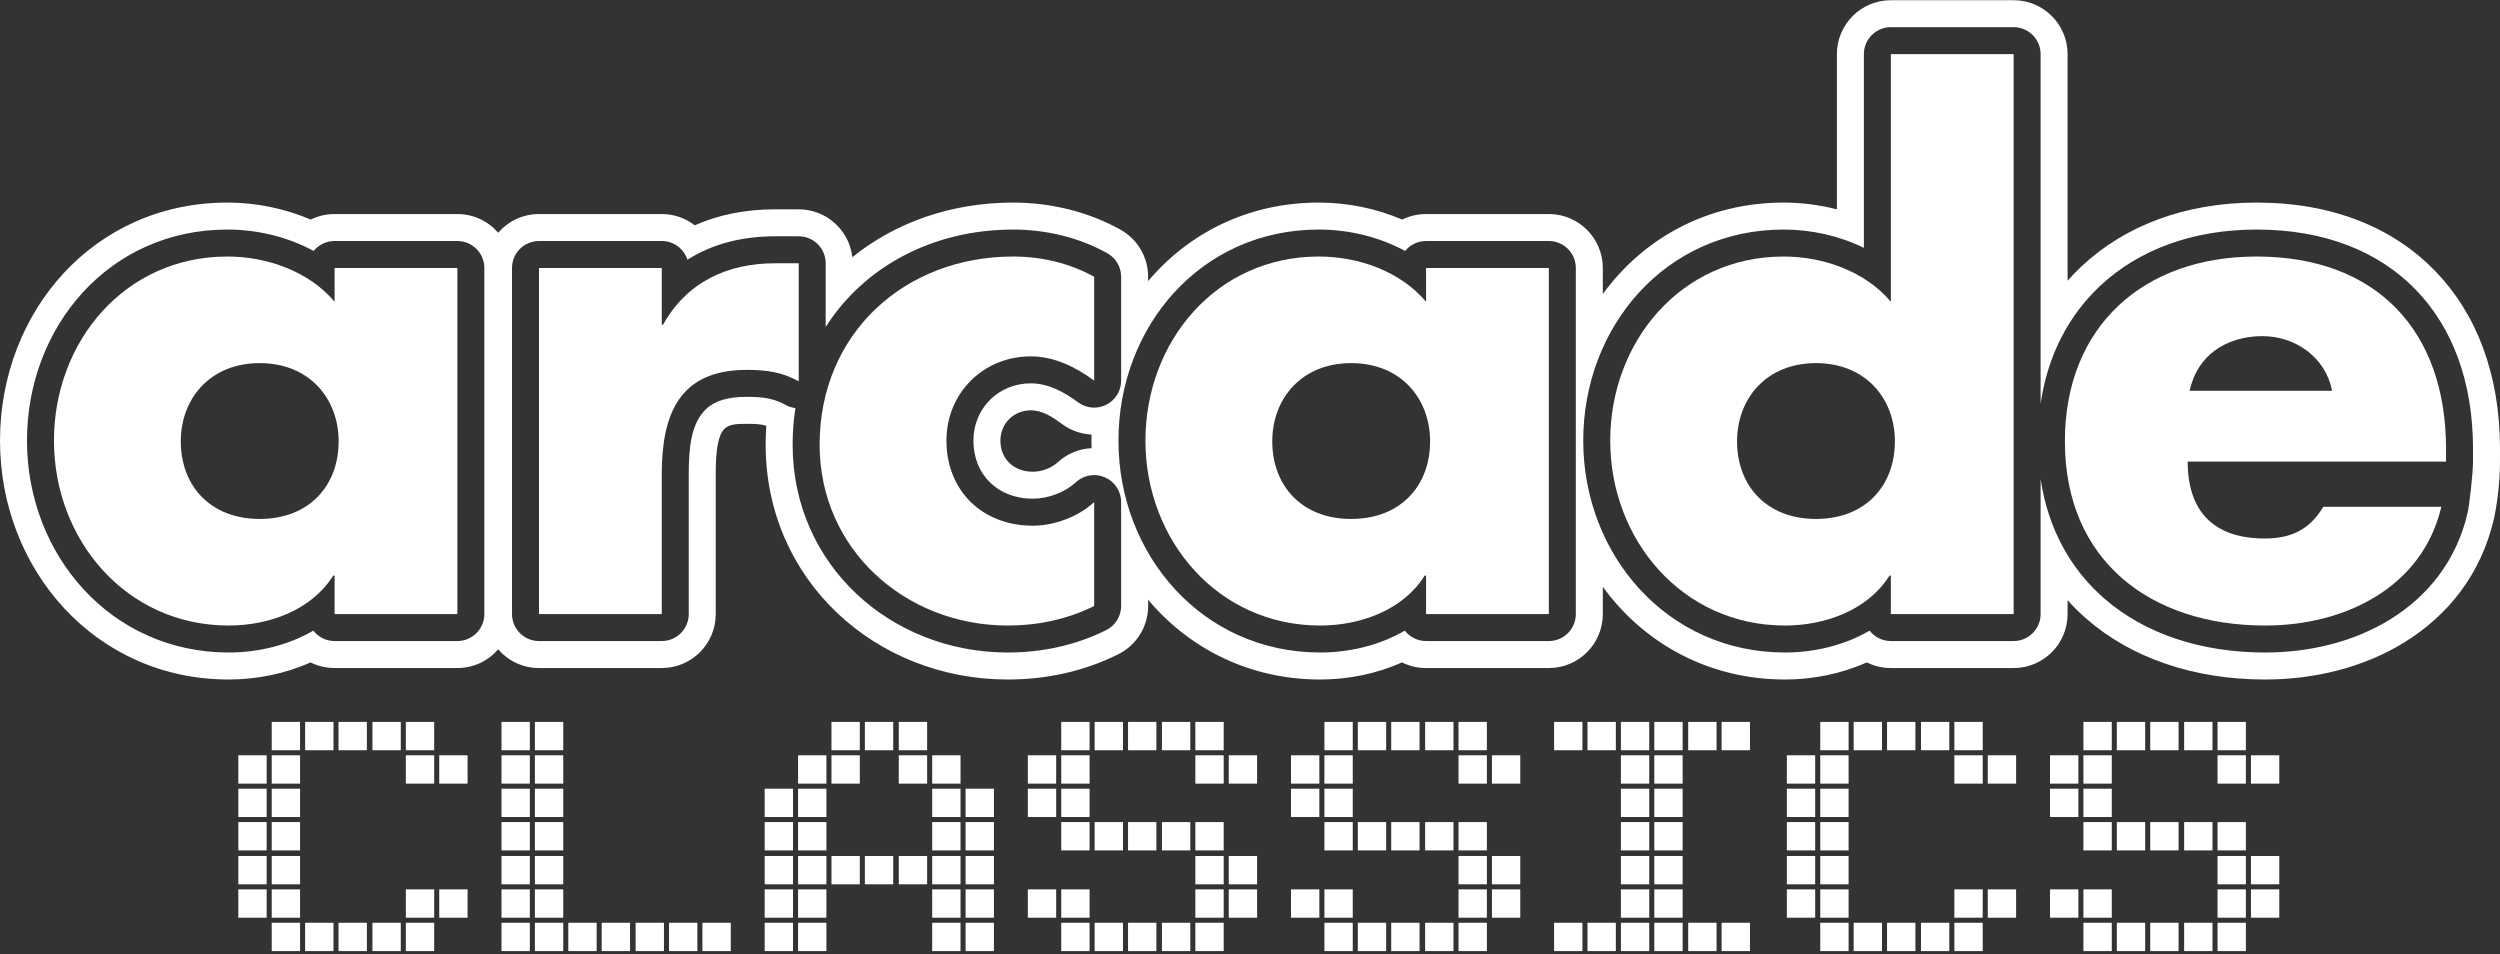 <?xml version="1.0" encoding="UTF-8" standalone="no"?><!DOCTYPE svg PUBLIC "-//W3C//DTD SVG 1.1//EN" "http://www.w3.org/Graphics/SVG/1.1/DTD/svg11.dtd"><svg width="100%" height="100%" viewBox="0 0 600 229" version="1.1" xmlns="http://www.w3.org/2000/svg" xmlns:xlink="http://www.w3.org/1999/xlink" xml:space="preserve" xmlns:serif="http://www.serif.com/" style="fill-rule:evenodd;clip-rule:evenodd;stroke-linejoin:round;stroke-miterlimit:2;"><rect x="0" y="0" width="600" height="229" fill="#333333" stroke="none"/><g id="arcade_classics_outline"><g id="arcade_classics_bold_outline"><g id="arcade_bold_outline"><path d="M384.674,70.567l-0,-6.247c-0,-7.153 -5.799,-12.952 -12.952,-12.952c-0,0 -29.466,0 -29.466,0c-2.056,0 -4,0.479 -5.727,1.331c-6.288,-2.706 -13.228,-4.083 -20.015,-4.083c-16.964,-0 -31.263,7.341 -40.961,18.85l0,-1.041c0,-4.704 -2.55,-9.038 -6.662,-11.322c-7.719,-4.289 -16.712,-6.487 -25.718,-6.487c-14.909,-0 -28.321,4.792 -38.615,13.115c-0.721,-6.468 -6.208,-11.496 -12.869,-11.496c0,-0 -5.666,-0 -5.666,-0c-6.999,-0 -13.499,1.269 -19.282,3.836c-2.189,-1.695 -4.935,-2.703 -7.917,-2.703c-0,0 -29.466,0 -29.466,0c-3.914,0 -7.423,1.736 -9.795,4.483c-2.372,-2.747 -5.881,-4.483 -9.795,-4.483c-0,0 -29.466,0 -29.466,0c-2.056,0 -4,0.479 -5.726,1.331c-6.289,-2.706 -13.228,-4.083 -20.016,-4.083c-32.032,-0 -54.56,26.172 -54.56,57.15c0,30.939 22.893,57.313 54.884,57.313c6.717,-0 13.546,-1.369 19.642,-4.109c1.738,0.868 3.7,1.357 5.776,1.357c0,-0 29.466,-0 29.466,-0c3.914,-0 7.423,-1.737 9.795,-4.484c2.372,2.747 5.881,4.484 9.795,4.484c-0,-0 29.466,-0 29.466,-0c7.153,-0 12.951,-5.799 12.951,-12.952l0,-33.514c0,-2.753 0.083,-5.345 0.582,-7.607c0.295,-1.335 0.679,-2.542 1.572,-3.396c1.13,-1.08 2.934,-1.139 5.294,-1.139c1.675,-0 3.196,-0.004 4.693,0.474c-0.107,1.493 -0.16,3.008 -0.16,4.545c0,32.432 26.318,56.341 58.122,56.341c9.119,-0 18.226,-1.918 26.515,-6.063c4.388,-2.194 7.16,-6.678 7.16,-11.584l0,-1.499c9.794,11.667 24.249,19.146 41.285,19.146c6.717,-0 13.546,-1.369 19.641,-4.109c1.739,0.868 3.701,1.357 5.777,1.357c-0,-0 29.466,-0 29.466,-0c7.153,-0 12.952,-5.799 12.952,-12.952l-0,-6.55c9.744,13.427 25.206,22.254 43.712,22.254c6.718,-0 13.547,-1.369 19.642,-4.109c1.739,0.868 3.701,1.357 5.777,1.357c-0,-0 29.465,-0 29.465,-0c7.154,-0 12.952,-5.799 12.952,-12.952l0,-3.328c1.431,1.593 2.957,3.092 4.571,4.497c10.732,9.34 25.654,14.535 42.866,14.535c12.012,-0 23.784,-2.987 33.353,-8.891c10.451,-6.449 18.403,-16.271 21.516,-29.612c0.559,-2.398 1.472,-8.07 1.472,-13.791l0,-3.076c0,-18.024 -5.718,-32.552 -15.605,-42.723c-9.959,-10.244 -24.376,-16.37 -42.841,-16.37c-17.185,-0 -31.684,5.615 -42,15.314c-1.162,1.092 -2.273,2.237 -3.332,3.435c0,-24.154 0,-54.367 0,-54.367c0,-7.153 -5.798,-12.952 -12.952,-12.952c0,-0 -29.465,-0 -29.465,-0c-7.154,-0 -12.952,5.799 -12.952,12.952l-0,37.24c-4.191,-1.078 -8.521,-1.622 -12.79,-1.622c-18.444,-0 -33.737,8.677 -43.389,21.951Zm-186.509,7.9l0,-15.28c0,-3.577 -2.899,-6.476 -6.476,-6.476l-5.666,-0c-7.886,-0 -15.051,1.813 -21.034,5.625c-0.837,-2.606 -3.281,-4.492 -6.165,-4.492l-29.466,0c-3.577,0 -6.476,2.899 -6.476,6.476l-0,83.055c-0,3.576 2.899,6.476 6.476,6.476l29.466,-0c3.576,-0 6.476,-2.9 6.476,-6.476l-0,-33.514c-0,-6.519 0.571,-12.258 4.154,-15.683c2.128,-2.035 5.324,-2.935 9.769,-2.935c3.373,-0 6.29,0.24 9.302,1.927c0.746,0.417 1.554,0.677 2.376,0.777c-0.44,2.828 -0.669,5.763 -0.669,8.791c0,28.763 23.44,49.865 51.646,49.865c8.121,-0 16.236,-1.687 23.619,-5.379c2.194,-1.097 3.58,-3.339 3.58,-5.792l0,-24.933c0,-2.568 -1.517,-4.893 -3.868,-5.928c-2.351,-1.034 -5.091,-0.581 -6.984,1.154c-2.73,2.503 -6.717,3.965 -10.357,3.965c-8.318,-0 -14.247,-5.716 -14.247,-13.924c0,-7.816 6.055,-13.761 13.762,-13.761c4.257,-0 8.079,2.124 11.364,4.556c1.965,1.456 4.583,1.68 6.768,0.58c2.184,-1.1 3.562,-3.338 3.562,-5.784l0,-24.932c0,-2.352 -1.275,-4.519 -3.331,-5.661c-6.774,-3.764 -14.67,-5.672 -22.573,-5.672c-19.251,-0 -35.755,8.859 -45.008,23.375Zm291.581,36.48c1.808,12.148 7.308,21.758 15.298,28.712c9.657,8.403 23.129,12.944 38.615,12.944c10.782,-0 21.363,-2.627 29.952,-7.927c9.03,-5.571 15.92,-14.044 18.61,-25.572c0.449,-1.925 1.303,-9.788 1.303,-12.319l0,-3.076c0,-16.095 -4.943,-29.127 -13.773,-38.209c-8.864,-9.119 -21.76,-14.408 -38.197,-14.408c-15.352,-0 -28.349,4.892 -37.564,13.556c-7.457,7.01 -12.524,16.528 -14.244,28.199l0,-83.849c0,-3.577 -2.899,-6.476 -6.476,-6.476l-29.465,-0c-3.577,-0 -6.476,2.899 -6.476,6.476l-0,46.482c-5.943,-2.915 -12.688,-4.388 -19.266,-4.388c-28.321,-0 -48.085,23.286 -48.085,50.674c0,27.369 20.109,50.837 48.408,50.837c7.067,-0 14.286,-1.728 20.312,-5.248c1.184,1.519 3.031,2.496 5.107,2.496l29.465,-0c3.577,-0 6.476,-2.9 6.476,-6.476l0,-32.428Zm-414.55,36.408c1.183,1.519 3.031,2.496 5.106,2.496l29.466,-0c3.577,-0 6.476,-2.9 6.476,-6.476l-0,-83.055c-0,-3.577 -2.899,-6.476 -6.476,-6.476l-29.466,0c-2.026,0 -3.834,0.93 -5.021,2.387c-6.282,-3.412 -13.599,-5.139 -20.721,-5.139c-28.32,-0 -48.084,23.286 -48.084,50.674c-0,27.369 20.108,50.837 48.408,50.837c7.067,-0 14.285,-1.728 20.312,-5.248Zm261.953,-0c1.184,1.519 3.031,2.496 5.107,2.496l29.466,-0c3.576,-0 6.476,-2.9 6.476,-6.476l-0,-83.055c-0,-3.577 -2.9,-6.476 -6.476,-6.476l-29.466,0c-2.026,0 -3.835,0.93 -5.021,2.387c-6.282,-3.412 -13.6,-5.139 -20.721,-5.139c-28.32,-0 -48.084,23.286 -48.084,50.674c-0,27.369 20.108,50.837 48.408,50.837c7.066,-0 14.285,-1.728 20.311,-5.248Zm-75.178,-47.062c-2.511,-0.122 -4.981,-0.974 -7.079,-2.528c-2.199,-1.628 -4.66,-3.284 -7.509,-3.284c-4.08,-0 -7.286,3.147 -7.286,7.285c0,4.435 3.277,7.448 7.771,7.448c2.099,-0 4.407,-0.819 5.981,-2.262c2.278,-2.088 5.169,-3.248 8.133,-3.389c-0.02,-0.598 -0.028,-1.196 -0.028,-1.797c-0,-0.492 0.005,-0.983 0.017,-1.473Z" style="fill:#fff;"/><g><path d="M62.331,87.148c11.981,-0 18.943,8.581 18.943,18.78c-0,10.524 -6.962,18.619 -18.943,18.619c-11.98,-0 -18.942,-8.095 -18.942,-18.619c0,-10.199 6.962,-18.78 18.942,-18.78Zm47.437,-22.828l-29.466,0l0,8.095c-6.152,-7.285 -16.19,-10.847 -25.742,-10.847c-24.609,-0 -41.608,20.399 -41.608,44.198c-0,23.8 17.323,44.361 41.932,44.361c9.714,-0 19.914,-3.724 25.094,-11.981l0.324,0l0,9.229l29.466,-0l-0,-83.055Z" style="fill:#fff;fill-rule:nonzero;"/><path d="M158.824,64.32l-29.466,0l-0,83.055l29.466,-0l-0,-33.514c-0,-14.247 4.047,-25.094 20.399,-25.094c4.533,-0 8.419,0.486 12.466,2.752l0,-28.332l-5.666,-0c-11.495,-0 -21.209,4.533 -26.876,14.733l-0.323,-0l-0,-13.6Z" style="fill:#fff;fill-rule:nonzero;"/><path d="M262.601,66.425c-5.828,-3.238 -12.628,-4.857 -19.428,-4.857c-26.066,-0 -46.465,18.456 -46.465,45.17c0,25.094 20.561,43.389 45.17,43.389c7.124,-0 14.247,-1.457 20.723,-4.695l0,-24.933c-3.885,3.562 -9.552,5.667 -14.733,5.667c-12.142,-0 -20.723,-8.419 -20.723,-20.4c0,-11.494 8.905,-20.237 20.238,-20.237c5.666,-0 10.847,2.59 15.218,5.828l0,-24.932Z" style="fill:#fff;fill-rule:nonzero;"/><path d="M324.285,87.148c11.981,-0 18.942,8.581 18.942,18.78c0,10.524 -6.961,18.619 -18.942,18.619c-11.981,-0 -18.942,-8.095 -18.942,-18.619c-0,-10.199 6.961,-18.78 18.942,-18.78Zm47.437,-22.828l-29.466,0l-0,8.095c-6.152,-7.285 -16.19,-10.847 -25.742,-10.847c-24.609,-0 -41.608,20.399 -41.608,44.198c-0,23.8 17.323,44.361 41.932,44.361c9.714,-0 19.913,-3.724 25.094,-11.981l0.324,0l-0,9.229l29.466,-0l-0,-83.055Z" style="fill:#fff;fill-rule:nonzero;"/><path d="M453.805,147.375l29.465,-0l0,-134.377l-29.465,-0l-0,59.417c-6.153,-7.285 -16.19,-10.847 -25.742,-10.847c-24.609,-0 -41.609,20.399 -41.609,44.198c0,23.8 17.324,44.361 41.932,44.361c9.714,-0 19.914,-3.724 25.095,-11.981l0.324,0l-0,9.229Zm-17.971,-60.227c11.98,-0 18.942,8.581 18.942,18.78c0,10.524 -6.962,18.619 -18.942,18.619c-11.981,-0 -18.942,-8.095 -18.942,-18.619c-0,-10.199 6.961,-18.78 18.942,-18.78Z" style="fill:#fff;fill-rule:nonzero;"/><path d="M525.526,93.786c1.781,-8.581 8.905,-13.114 17.485,-13.114c7.933,-0 15.219,5.181 16.676,13.114l-34.161,-0Zm61.522,13.923c0,-28.332 -16.676,-46.141 -45.494,-46.141c-27.037,-0 -45.979,16.675 -45.979,44.36c-0,28.657 20.561,44.199 48.084,44.199c9.552,-0 18.942,-2.267 26.551,-6.962c7.61,-4.695 13.438,-11.818 15.705,-21.532l-28.333,-0c-3.238,5.504 -7.771,7.609 -14.085,7.609c-12.142,-0 -18.457,-6.476 -18.457,-18.457l62.008,0l0,-3.076Z" style="fill:#fff;fill-rule:nonzero;"/></g></g></g><g transform="matrix(2.087,0,0,1.619,-5619.82,-1600.26)"><g transform="matrix(0.776,0,0,1,609.756,0)"><g transform="matrix(75,0,0,75,2719.62,1145.69)"><path d="M0,-0.405l0.056,0l0,0.056l-0.056,0l0,-0.056Zm0.066,0l0.056,0l0,0.056l-0.056,0l0,-0.056Zm-0.066,0.066l0.056,0l0,0.056l-0.056,0l0,-0.056Zm0.066,0l0.056,0l0,0.056l-0.056,0l0,-0.056Zm0.265,0l0.056,0l0,0.056l-0.056,0l0,-0.056Zm0.066,0l0.056,0l0,0.056l-0.056,0l0,-0.056Zm-0.331,0.066l0.056,0l0,0.056l-0.056,0l0,-0.056Zm0.066,0l0.056,0l0,0.056l-0.056,0l0,-0.056Zm0.066,0l0.056,0l0,0.056l-0.056,0l0,-0.056Zm0.067,0l0.056,0l0,0.056l-0.056,0l0,-0.056Zm0.066,0l0.056,0l0,0.056l-0.056,0l0,-0.056Zm-0.265,-0.397l0.056,0l0,0.056l-0.056,0l0,-0.056Zm0.066,0l0.056,0l0,0.056l-0.056,0l0,-0.056Zm0.066,0l0.056,0l0,0.056l-0.056,0l0,-0.056Zm0.067,0l0.056,0l0,0.056l-0.056,0l0,-0.056Zm0.066,0l0.056,0l0,0.056l-0.056,0l0,-0.056Zm-0.331,0.066l0.056,0l0,0.056l-0.056,0l0,-0.056Zm0.066,0l0.056,0l0,0.056l-0.056,0l0,-0.056Zm0.265,0l0.056,0l0,0.056l-0.056,0l0,-0.056Zm0.066,0l0.056,0l0,0.056l-0.056,0l0,-0.056Zm-0.397,0.066l0.056,0l0,0.056l-0.056,0l0,-0.056Zm0.066,0l0.056,0l0,0.056l-0.056,0l0,-0.056Zm-0.066,0.066l0.056,0l0,0.056l-0.056,0l0,-0.056Zm0.066,0l0.056,0l0,0.056l-0.056,0l0,-0.056Z" style="fill:#fff;fill-rule:nonzero;"/></g><g transform="matrix(75,0,0,75,2758.62,1145.69)"><path d="M0,-0.405l0.056,0l0,0.056l-0.056,0l0,-0.056Zm0.066,0l0.056,0l0,0.056l-0.056,0l0,-0.056Zm-0.066,0.066l0.056,0l0,0.056l-0.056,0l0,-0.056Zm0.066,0l0.056,0l0,0.056l-0.056,0l0,-0.056Zm-0.066,0.066l0.056,0l0,0.056l-0.056,0l0,-0.056Zm0.066,0l0.056,0l0,0.056l-0.056,0l0,-0.056Zm0.066,0l0.056,0l0,0.056l-0.056,0l0,-0.056Zm0.066,0l0.056,0l0,0.056l-0.056,0l0,-0.056Zm0.067,0l0.056,0l0,0.056l-0.056,0l0,-0.056Zm0.066,0l0.056,0l0,0.056l-0.056,0l0,-0.056Zm0.066,0l0.056,0l0,0.056l-0.056,0l0,-0.056Zm-0.397,-0.397l0.056,0l0,0.056l-0.056,0l0,-0.056Zm0.066,0l0.056,0l0,0.056l-0.056,0l0,-0.056Zm-0.066,0.066l0.056,0l0,0.056l-0.056,0l0,-0.056Zm0.066,0l0.056,0l0,0.056l-0.056,0l0,-0.056Zm-0.066,0.066l0.056,0l0,0.056l-0.056,0l0,-0.056Zm0.066,0l0.056,0l0,0.056l-0.056,0l0,-0.056Zm-0.066,0.066l0.056,0l0,0.056l-0.056,0l0,-0.056Zm0.066,0l0.056,0l0,0.056l-0.056,0l0,-0.056Z" style="fill:#fff;fill-rule:nonzero;"/></g><g transform="matrix(75,0,0,75,2797.62,1145.69)"><path d="M0,-0.405l0.056,0l0,0.056l-0.056,0l0,-0.056Zm0.066,0l0.056,0l0,0.056l-0.056,0l0,-0.056Zm0.066,0l0.056,0l0,0.056l-0.056,0l0,-0.056Zm0.066,0l0.056,0l0,0.056l-0.056,0l0,-0.056Zm0.067,0l0.056,0l0,0.056l-0.056,0l0,-0.056Zm0.066,0l0.056,0l0,0.056l-0.056,0l0,-0.056Zm0.066,0l0.056,0l0,0.056l-0.056,0l0,-0.056Zm-0.397,0.066l0.056,0l0,0.056l-0.056,0l0,-0.056Zm0.066,0l0.056,0l0,0.056l-0.056,0l0,-0.056Zm0.265,0l0.056,0l0,0.056l-0.056,0l0,-0.056Zm0.066,0l0.056,0l0,0.056l-0.056,0l0,-0.056Zm-0.397,0.066l0.056,0l0,0.056l-0.056,0l0,-0.056Zm0.066,0l0.056,0l0,0.056l-0.056,0l0,-0.056Zm0.265,0l0.056,0l0,0.056l-0.056,0l0,-0.056Zm0.066,0l0.056,0l0,0.056l-0.056,0l0,-0.056Zm-0.265,-0.397l0.056,0l0,0.056l-0.056,0l0,-0.056Zm0.066,0l0.056,0l0,0.056l-0.056,0l0,-0.056Zm0.067,0l0.056,0l0,0.056l-0.056,0l0,-0.056Zm-0.199,0.066l0.056,0l0,0.056l-0.056,0l0,-0.056Zm0.066,0l0.056,0l0,0.056l-0.056,0l0,-0.056Zm0.133,0l0.056,0l0,0.056l-0.056,0l0,-0.056Zm0.066,0l0.056,0l0,0.056l-0.056,0l0,-0.056Zm-0.331,0.066l0.056,0l0,0.056l-0.056,0l0,-0.056Zm0.066,0l0.056,0l0,0.056l-0.056,0l0,-0.056Zm0.265,0l0.056,0l0,0.056l-0.056,0l0,-0.056Zm0.066,0l0.056,0l0,0.056l-0.056,0l0,-0.056Zm-0.397,0.066l0.056,0l0,0.056l-0.056,0l0,-0.056Zm0.066,0l0.056,0l0,0.056l-0.056,0l0,-0.056Zm0.265,0l0.056,0l0,0.056l-0.056,0l0,-0.056Zm0.066,0l0.056,0l0,0.056l-0.056,0l0,-0.056Z" style="fill:#fff;fill-rule:nonzero;"/></g><g transform="matrix(75,0,0,75,2836.62,1145.69)"><path d="M0.331,-0.405l0.056,0l0,0.056l-0.056,0l0,-0.056Zm0.066,0l0.056,0l0,0.056l-0.056,0l0,-0.056Zm-0.397,0.066l0.056,0l0,0.056l-0.056,0l0,-0.056Zm0.066,0l0.056,0l0,0.056l-0.056,0l0,-0.056Zm0.265,0l0.056,0l0,0.056l-0.056,0l0,-0.056Zm0.066,0l0.056,0l0,0.056l-0.056,0l0,-0.056Zm-0.331,0.066l0.056,0l0,0.056l-0.056,0l0,-0.056Zm0.066,0l0.056,0l0,0.056l-0.056,0l0,-0.056Zm0.066,0l0.056,0l0,0.056l-0.056,0l0,-0.056Zm0.067,0l0.056,0l0,0.056l-0.056,0l0,-0.056Zm0.066,0l0.056,0l0,0.056l-0.056,0l0,-0.056Zm-0.265,-0.397l0.056,0l0,0.056l-0.056,0l0,-0.056Zm0.066,0l0.056,0l0,0.056l-0.056,0l0,-0.056Zm0.066,0l0.056,0l0,0.056l-0.056,0l0,-0.056Zm0.067,0l0.056,0l0,0.056l-0.056,0l0,-0.056Zm0.066,0l0.056,0l0,0.056l-0.056,0l0,-0.056Zm-0.331,0.066l0.056,0l0,0.056l-0.056,0l0,-0.056Zm0.066,0l0.056,0l0,0.056l-0.056,0l0,-0.056Zm0.265,0l0.056,0l0,0.056l-0.056,0l0,-0.056Zm0.066,0l0.056,0l0,0.056l-0.056,0l0,-0.056Zm-0.397,0.066l0.056,0l0,0.056l-0.056,0l0,-0.056Zm0.066,0l0.056,0l0,0.056l-0.056,0l0,-0.056Zm0,0.066l0.056,0l0,0.056l-0.056,0l0,-0.056Zm0.066,0l0.056,0l0,0.056l-0.056,0l0,-0.056Zm0.066,0l0.056,0l0,0.056l-0.056,0l0,-0.056Zm0.067,0l0.056,0l0,0.056l-0.056,0l0,-0.056Zm0.066,0l0.056,0l0,0.056l-0.056,0l0,-0.056Z" style="fill:#fff;fill-rule:nonzero;"/></g><g transform="matrix(75,0,0,75,2875.62,1145.69)"><path d="M0.331,-0.405l0.056,0l0,0.056l-0.056,0l0,-0.056Zm0.066,0l0.056,0l0,0.056l-0.056,0l0,-0.056Zm-0.397,0.066l0.056,0l0,0.056l-0.056,0l0,-0.056Zm0.066,0l0.056,0l0,0.056l-0.056,0l0,-0.056Zm0.265,0l0.056,0l0,0.056l-0.056,0l0,-0.056Zm0.066,0l0.056,0l0,0.056l-0.056,0l0,-0.056Zm-0.331,0.066l0.056,0l0,0.056l-0.056,0l0,-0.056Zm0.066,0l0.056,0l0,0.056l-0.056,0l0,-0.056Zm0.066,0l0.056,0l0,0.056l-0.056,0l0,-0.056Zm0.067,0l0.056,0l0,0.056l-0.056,0l0,-0.056Zm0.066,0l0.056,0l0,0.056l-0.056,0l0,-0.056Zm-0.265,-0.397l0.056,0l0,0.056l-0.056,0l0,-0.056Zm0.066,0l0.056,0l0,0.056l-0.056,0l0,-0.056Zm0.066,0l0.056,0l0,0.056l-0.056,0l0,-0.056Zm0.067,0l0.056,0l0,0.056l-0.056,0l0,-0.056Zm0.066,0l0.056,0l0,0.056l-0.056,0l0,-0.056Zm-0.331,0.066l0.056,0l0,0.056l-0.056,0l0,-0.056Zm0.066,0l0.056,0l0,0.056l-0.056,0l0,-0.056Zm0.265,0l0.056,0l0,0.056l-0.056,0l0,-0.056Zm0.066,0l0.056,0l0,0.056l-0.056,0l0,-0.056Zm-0.397,0.066l0.056,0l0,0.056l-0.056,0l0,-0.056Zm0.066,0l0.056,0l0,0.056l-0.056,0l0,-0.056Zm0,0.066l0.056,0l0,0.056l-0.056,0l0,-0.056Zm0.066,0l0.056,0l0,0.056l-0.056,0l0,-0.056Zm0.066,0l0.056,0l0,0.056l-0.056,0l0,-0.056Zm0.067,0l0.056,0l0,0.056l-0.056,0l0,-0.056Zm0.066,0l0.056,0l0,0.056l-0.056,0l0,-0.056Z" style="fill:#fff;fill-rule:nonzero;"/></g></g><g transform="matrix(0.776,0,0,1,643.673,0)"><g transform="matrix(75,0,0,75,2870.9,1145.69)"><path d="M0.132,-0.405l0.056,0l0,0.056l-0.056,0l0,-0.056Zm0.066,0l0.056,0l0,0.056l-0.056,0l0,-0.056Zm-0.066,0.066l0.056,0l0,0.056l-0.056,0l0,-0.056Zm0.066,0l0.056,0l0,0.056l-0.056,0l0,-0.056Zm-0.198,0.066l0.056,0l0,0.056l-0.056,0l0,-0.056Zm0.066,0l0.056,0l0,0.056l-0.056,0l0,-0.056Zm0.066,0l0.056,0l0,0.056l-0.056,0l0,-0.056Zm0.066,0l0.056,0l0,0.056l-0.056,0l0,-0.056Zm0.067,0l0.056,0l0,0.056l-0.056,0l0,-0.056Zm0.066,0l0.056,0l0,0.056l-0.056,0l0,-0.056Zm-0.331,-0.397l0.056,0l0,0.056l-0.056,0l0,-0.056Zm0.066,0l0.056,0l0,0.056l-0.056,0l0,-0.056Zm0.066,0l0.056,0l0,0.056l-0.056,0l0,-0.056Zm0.066,0l0.056,0l0,0.056l-0.056,0l0,-0.056Zm0.067,0l0.056,0l0,0.056l-0.056,0l0,-0.056Zm0.066,0l0.056,0l0,0.056l-0.056,0l0,-0.056Zm-0.199,0.066l0.056,0l0,0.056l-0.056,0l0,-0.056Zm0.066,0l0.056,0l0,0.056l-0.056,0l0,-0.056Zm-0.066,0.066l0.056,0l0,0.056l-0.056,0l0,-0.056Zm0.066,0l0.056,0l0,0.056l-0.056,0l0,-0.056Zm-0.066,0.066l0.056,0l0,0.056l-0.056,0l0,-0.056Zm0.066,0l0.056,0l0,0.056l-0.056,0l0,-0.056Z" style="fill:#fff;fill-rule:nonzero;"/></g></g><g transform="matrix(0.776,0,0,1,649.674,0)"><g transform="matrix(75,0,0,75,2897.66,1145.69)"><path d="M0,-0.405l0.056,0l0,0.056l-0.056,0l0,-0.056Zm0.066,0l0.056,0l0,0.056l-0.056,0l0,-0.056Zm-0.066,0.066l0.056,0l0,0.056l-0.056,0l0,-0.056Zm0.066,0l0.056,0l0,0.056l-0.056,0l0,-0.056Zm0.265,0l0.056,0l0,0.056l-0.056,0l0,-0.056Zm0.066,0l0.056,0l0,0.056l-0.056,0l0,-0.056Zm-0.331,0.066l0.056,0l0,0.056l-0.056,0l0,-0.056Zm0.066,0l0.056,0l0,0.056l-0.056,0l0,-0.056Zm0.066,0l0.056,0l0,0.056l-0.056,0l0,-0.056Zm0.067,0l0.056,0l0,0.056l-0.056,0l0,-0.056Zm0.066,0l0.056,0l0,0.056l-0.056,0l0,-0.056Zm-0.265,-0.397l0.056,0l0,0.056l-0.056,0l0,-0.056Zm0.066,0l0.056,0l0,0.056l-0.056,0l0,-0.056Zm0.066,0l0.056,0l0,0.056l-0.056,0l0,-0.056Zm0.067,0l0.056,0l0,0.056l-0.056,0l0,-0.056Zm0.066,0l0.056,0l0,0.056l-0.056,0l0,-0.056Zm-0.331,0.066l0.056,0l0,0.056l-0.056,0l0,-0.056Zm0.066,0l0.056,0l0,0.056l-0.056,0l0,-0.056Zm0.265,0l0.056,0l0,0.056l-0.056,0l0,-0.056Zm0.066,0l0.056,0l0,0.056l-0.056,0l0,-0.056Zm-0.397,0.066l0.056,0l0,0.056l-0.056,0l0,-0.056Zm0.066,0l0.056,0l0,0.056l-0.056,0l0,-0.056Zm-0.066,0.066l0.056,0l0,0.056l-0.056,0l0,-0.056Zm0.066,0l0.056,0l0,0.056l-0.056,0l0,-0.056Z" style="fill:#fff;fill-rule:nonzero;"/></g><g transform="matrix(75,0,0,75,2936.66,1145.69)"><path d="M0.331,-0.405l0.056,0l0,0.056l-0.056,0l0,-0.056Zm0.066,0l0.056,0l0,0.056l-0.056,0l0,-0.056Zm-0.397,0.066l0.056,0l0,0.056l-0.056,0l0,-0.056Zm0.066,0l0.056,0l0,0.056l-0.056,0l0,-0.056Zm0.265,0l0.056,0l0,0.056l-0.056,0l0,-0.056Zm0.066,0l0.056,0l0,0.056l-0.056,0l0,-0.056Zm-0.331,0.066l0.056,0l0,0.056l-0.056,0l0,-0.056Zm0.066,0l0.056,0l0,0.056l-0.056,0l0,-0.056Zm0.066,0l0.056,0l0,0.056l-0.056,0l0,-0.056Zm0.067,0l0.056,0l0,0.056l-0.056,0l0,-0.056Zm0.066,0l0.056,0l0,0.056l-0.056,0l0,-0.056Zm-0.265,-0.397l0.056,0l0,0.056l-0.056,0l0,-0.056Zm0.066,0l0.056,0l0,0.056l-0.056,0l0,-0.056Zm0.066,0l0.056,0l0,0.056l-0.056,0l0,-0.056Zm0.067,0l0.056,0l0,0.056l-0.056,0l0,-0.056Zm0.066,0l0.056,0l0,0.056l-0.056,0l0,-0.056Zm-0.331,0.066l0.056,0l0,0.056l-0.056,0l0,-0.056Zm0.066,0l0.056,0l0,0.056l-0.056,0l0,-0.056Zm0.265,0l0.056,0l0,0.056l-0.056,0l0,-0.056Zm0.066,0l0.056,0l0,0.056l-0.056,0l0,-0.056Zm-0.397,0.066l0.056,0l0,0.056l-0.056,0l0,-0.056Zm0.066,0l0.056,0l0,0.056l-0.056,0l0,-0.056Zm0,0.066l0.056,0l0,0.056l-0.056,0l0,-0.056Zm0.066,0l0.056,0l0,0.056l-0.056,0l0,-0.056Zm0.066,0l0.056,0l0,0.056l-0.056,0l0,-0.056Zm0.067,0l0.056,0l0,0.056l-0.056,0l0,-0.056Zm0.066,0l0.056,0l0,0.056l-0.056,0l0,-0.056Z" style="fill:#fff;fill-rule:nonzero;"/></g></g></g></g></svg>